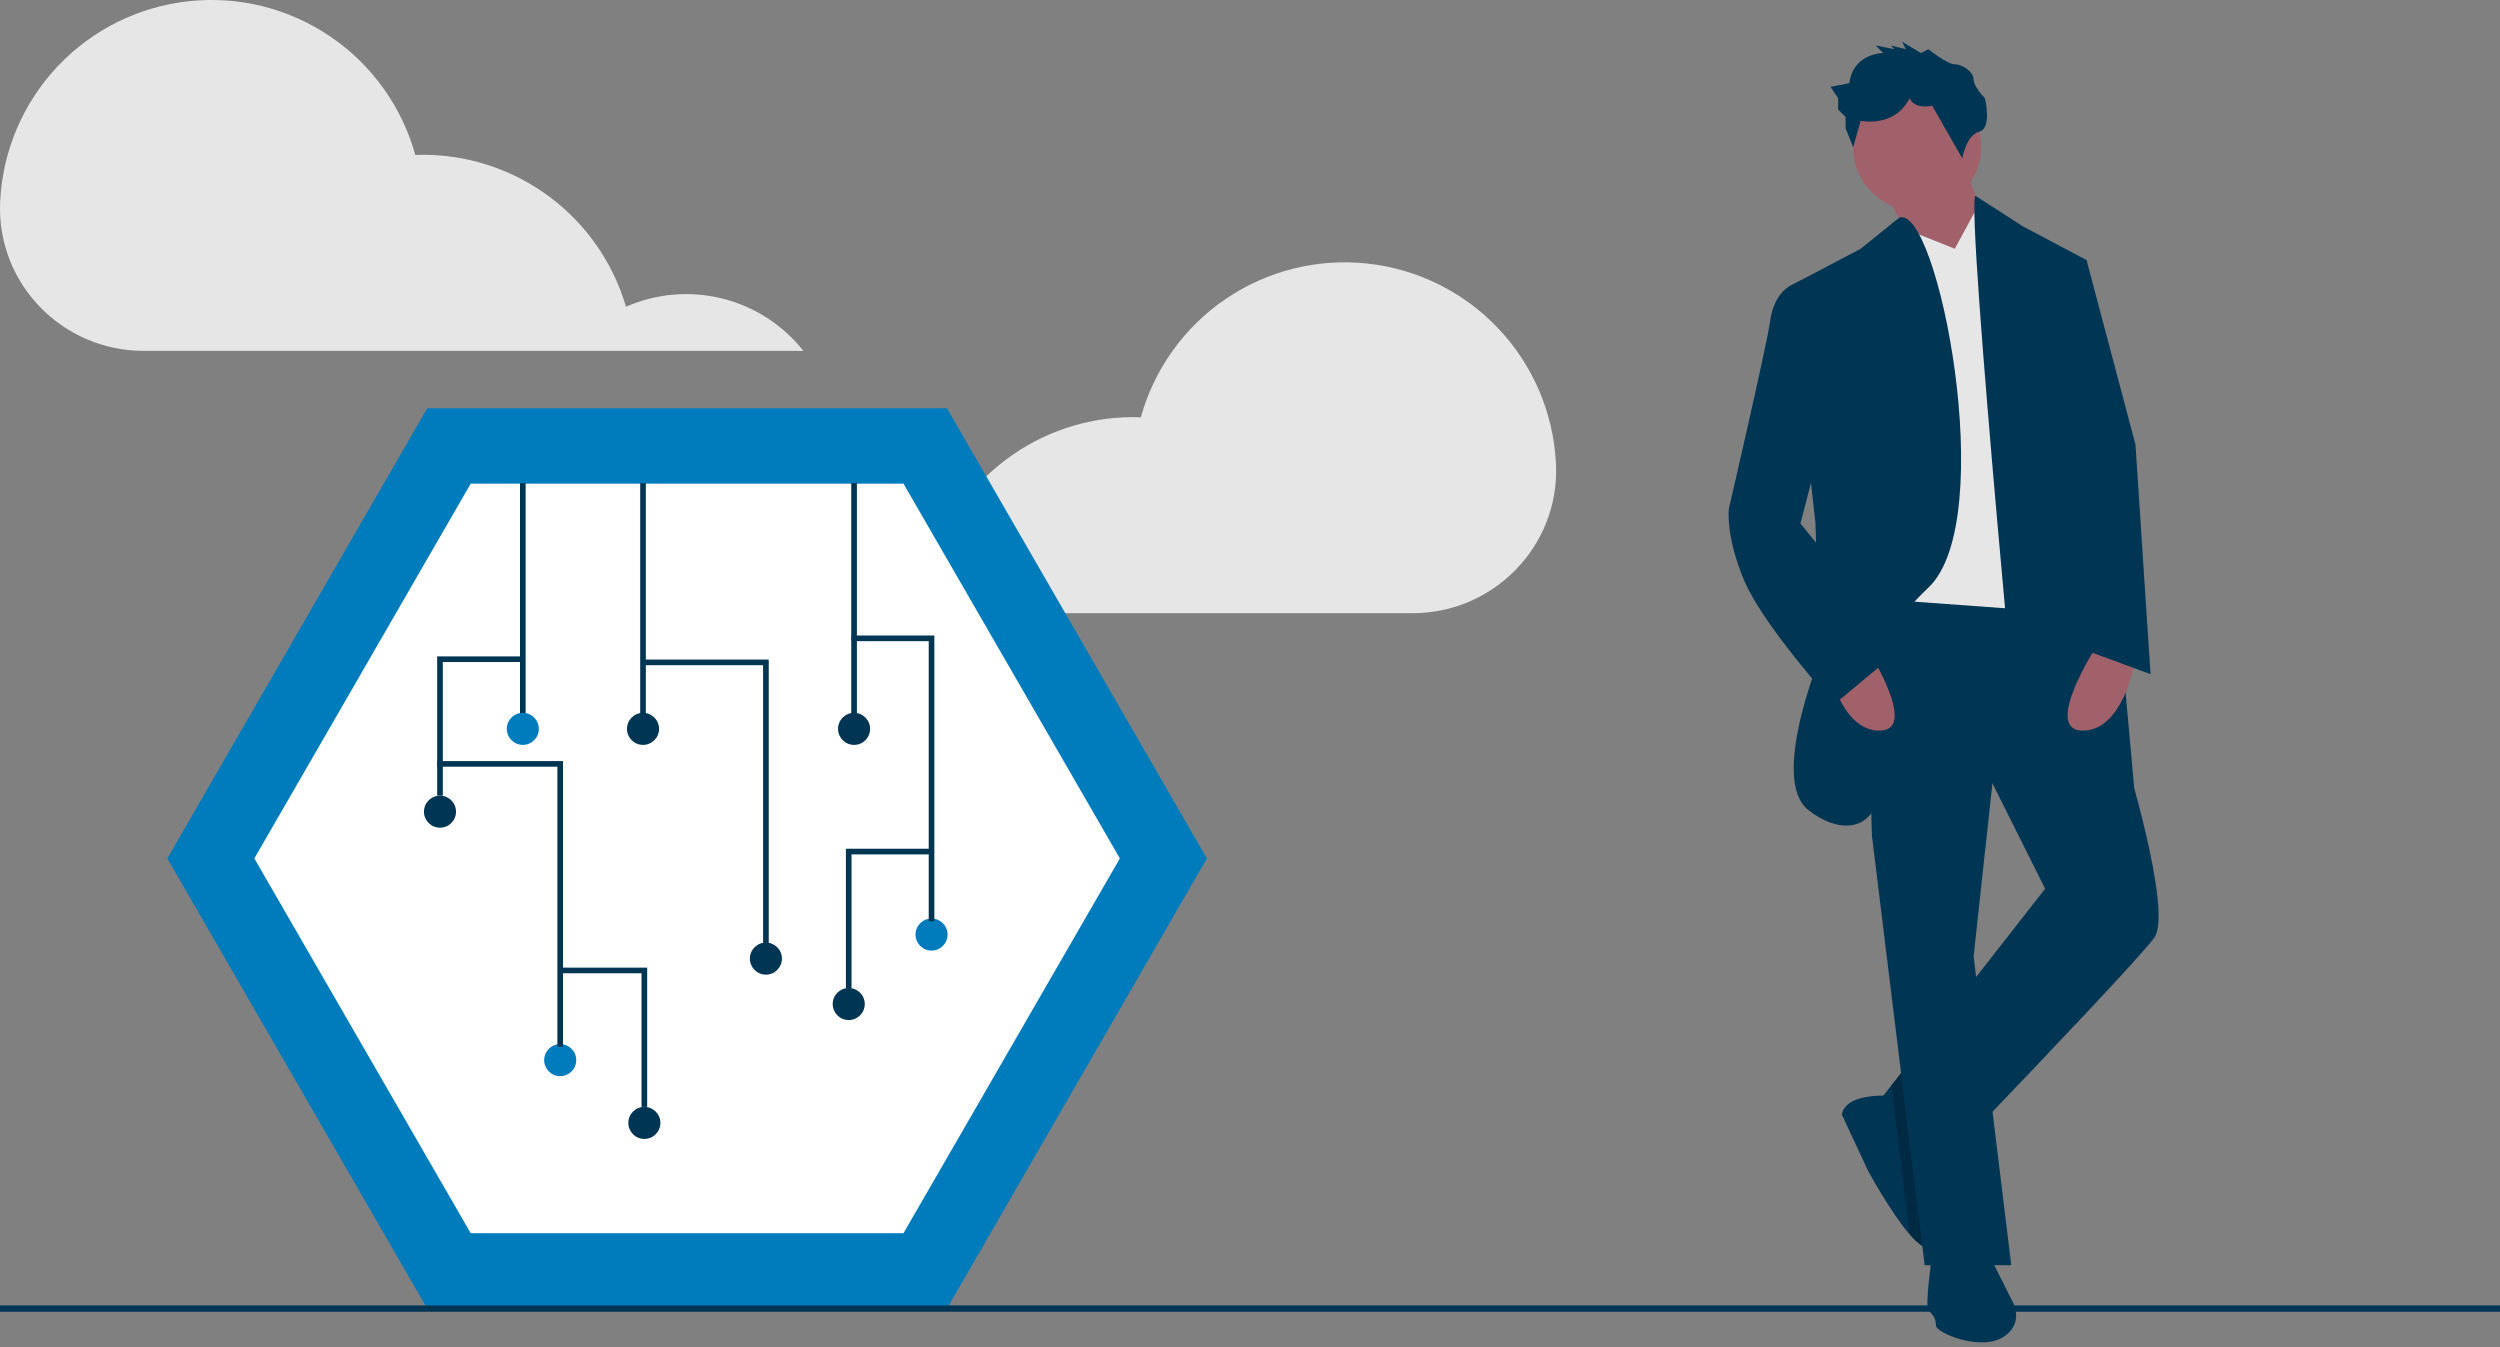 <svg width="360" height="194" viewBox="0 0 360 194" fill="none" xmlns="http://www.w3.org/2000/svg">
<rect x="0" y="0" width="360" height="194" fill="#808080" stroke="none"/>
<g clip-path="url(#clip0)">
<path d="M224.044 66.517C223.636 59.309 220.682 52.481 215.708 47.248C210.734 42.016 204.063 38.721 196.885 37.949C189.707 37.178 182.489 38.981 176.516 43.037C170.544 47.093 166.206 53.138 164.277 60.095C163.908 60.081 163.539 60.066 163.167 60.066C156.585 60.068 150.181 62.2 144.913 66.144C139.644 70.088 135.794 75.632 133.939 81.946C129.578 80.03 124.704 79.614 120.082 80.764C115.459 81.914 111.349 84.564 108.393 88.3H203.415C215.09 88.3 224.542 78.631 224.066 66.966C224.059 66.817 224.052 66.667 224.044 66.517Z" fill="#E6E6E6"/>
<path d="M0.039 28.74C0.446 21.532 3.401 14.704 8.375 9.472C13.349 4.239 20.02 0.944 27.198 0.172C34.376 -0.599 41.594 1.204 47.566 5.26C53.539 9.316 57.876 15.361 59.806 22.318C60.175 22.305 60.544 22.29 60.916 22.29C67.497 22.291 73.901 24.423 79.17 28.367C84.439 32.311 88.289 37.855 90.144 44.169C94.505 42.253 99.378 41.837 104.001 42.987C108.624 44.137 112.734 46.787 115.689 50.523H20.667C8.993 50.523 -0.459 40.854 0.017 29.189C0.023 29.04 0.031 28.89 0.039 28.74Z" fill="#E6E6E6"/>
<path d="M136.367 58.794H61.519L24.095 123.615L61.519 188.435H136.367L173.791 123.615L136.367 58.794Z" fill="#007cbd"/>
<path d="M67.784 177.583H130.102L161.261 123.615L130.102 69.645H67.784L36.625 123.615L67.784 177.583Z" fill="white"/>
<path d="M360 187.981H0V188.889H360V187.981Z" fill="#003554"/>
<path d="M282.844 23.626L286.096 32.841L280.675 43.683L271.46 27.963L282.844 23.626Z" fill="#A0616A"/>
<path d="M310.219 135.025C308.436 137.524 294.683 151.987 285.484 161.592C282.93 164.254 280.729 166.547 279.233 168.103C277.921 169.464 277.152 170.26 277.152 170.26L272.994 161.565L271.189 157.792L271.216 157.76L272.349 156.312L283.153 142.489L294.499 127.978L285.283 109.547L296.667 107.92L304.234 108.365L305.882 108.462C305.882 108.462 312.929 131.23 310.219 135.025Z" fill="#003554"/>
<path d="M278.236 179.476C277.531 180.18 276.306 179.281 274.978 177.741C272.23 174.554 269.02 168.634 269.02 168.634L265.226 160.503C265.632 158.074 269.351 157.765 271.216 157.76C271.85 157.76 272.273 157.792 272.273 157.792L272.587 158.258L279.233 168.103C279.233 168.103 280.404 177.307 278.236 179.476Z" fill="#003554"/>
<path opacity="0.2" d="M279.233 168.103C279.233 168.103 280.404 177.308 278.236 179.476C277.531 180.181 276.306 179.281 274.978 177.741L272.994 161.565L272.587 158.259L272.349 156.312L283.153 142.489L285.484 161.592C282.93 164.254 280.729 166.547 279.233 168.103Z" fill="black"/>
<path opacity="0.2" d="M286.741 112.463L285.283 109.546L296.667 107.92L304.234 108.365L304.256 108.462L286.741 112.463Z" fill="black"/>
<path d="M272.273 84.61H268.478L269.563 120.388L277.152 182.186H289.62L284.199 137.735L286.909 112.799L305.882 108.462L300.461 83.526L272.273 84.61Z" fill="#003554"/>
<path d="M278.236 180.56C278.236 180.56 277.152 188.149 277.694 188.691C278.236 189.233 278.778 189.776 278.778 190.86C278.778 191.944 285.283 194.654 288.536 192.486C291.788 190.318 289.62 187.065 289.62 187.065L286.367 180.56H278.236Z" fill="#003554"/>
<path d="M276.068 30.402C281.157 30.402 285.283 26.276 285.283 21.186C285.283 16.097 281.157 11.971 276.068 11.971C270.978 11.971 266.852 16.097 266.852 21.186C266.852 26.276 270.978 30.402 276.068 30.402Z" fill="#A0616A"/>
<path d="M281.488 35.823L274.398 32.975L270.105 86.237L299.919 88.406L289.62 33.655L285.012 29.329L281.488 35.823Z" fill="#E6E6E6"/>
<path d="M273.455 31.366L267.936 35.823L257.637 41.244L261.431 75.395L261.973 94.91C261.973 94.91 254.926 112.257 260.347 116.594C265.768 120.93 271.731 119.304 270.647 110.089C269.562 100.873 267.394 94.368 277.694 84.611C287.993 74.853 278.974 29.078 273.455 31.366Z" fill="#003554"/>
<path d="M284.452 28.182L291.246 32.57L300.461 37.449L307.509 115.509L291.788 120.388C291.788 120.388 283.078 30.299 284.452 28.182Z" fill="#003554"/>
<path d="M302.088 92.742C302.088 92.742 293.956 105.21 299.919 105.21C305.882 105.21 307.509 94.91 307.509 94.91L302.088 92.742Z" fill="#A0616A"/>
<path d="M268.478 92.742C268.478 92.742 276.61 105.21 270.647 105.21C264.684 105.21 263.057 94.91 263.057 94.91L268.478 92.742Z" fill="#A0616A"/>
<path d="M276.61 7.634L273.899 6.008L274.441 7.092L272.273 6.55L272.815 7.092L270.105 6.55L271.189 7.634C271.189 7.634 266.852 7.634 266.31 11.971L263.6 12.513L264.684 14.139V15.765L265.768 16.85V18.476L266.852 21.186L267.936 17.392C267.936 17.392 272.815 18.476 274.983 14.139C274.983 14.139 275.525 15.765 278.236 15.223L282.573 22.812C282.573 22.812 283.115 19.448 285.012 18.962C286.909 18.476 285.825 14.139 285.825 14.139C285.825 14.139 284.199 12.513 284.199 11.429C284.199 10.345 282.573 9.26 281.488 9.26C280.404 9.26 277.694 7.092 277.694 7.092L276.61 7.634Z" fill="#003554"/>
<path d="M261.973 41.785L259.45 40.289L257.637 41.243C257.637 41.243 255.468 42.328 254.926 46.122C254.384 49.917 248.963 73.227 248.963 73.227C248.963 73.227 248.421 77.021 251.132 83.526C253.842 90.031 264.142 101.415 264.142 101.415L273.899 93.284L259.263 75.395L263.057 60.758L261.973 41.785Z" fill="#003554"/>
<path d="M296.125 37.449H300.461L307.508 64.011L309.677 97.078L299.377 93.284V69.432L296.125 37.449Z" fill="#003554"/>
<path d="M75.69 69.565H74.879V103.034H75.69V69.565Z" fill="#003554"/>
<path d="M75.284 107.265C76.559 107.265 77.592 106.232 77.592 104.957C77.592 103.682 76.559 102.649 75.284 102.649C74.01 102.649 72.976 103.682 72.976 104.957C72.976 106.232 74.01 107.265 75.284 107.265Z" fill="#007cbd"/>
<path d="M93.001 69.565H92.19V103.034H93.001V69.565Z" fill="#003554"/>
<path d="M92.595 107.265C93.87 107.265 94.903 106.232 94.903 104.957C94.903 103.682 93.87 102.649 92.595 102.649C91.321 102.649 90.287 103.682 90.287 104.957C90.287 106.232 91.321 107.265 92.595 107.265Z" fill="#003554"/>
<path d="M123.392 69.565H122.581V103.034H123.392V69.565Z" fill="#003554"/>
<path d="M122.986 107.265C124.261 107.265 125.294 106.232 125.294 104.957C125.294 103.682 124.261 102.649 122.986 102.649C121.711 102.649 120.678 103.682 120.678 104.957C120.678 106.232 121.711 107.265 122.986 107.265Z" fill="#003554"/>
<path d="M110.291 140.349C111.566 140.349 112.599 139.315 112.599 138.041C112.599 136.766 111.566 135.732 110.291 135.732C109.017 135.732 107.983 136.766 107.983 138.041C107.983 139.315 109.017 140.349 110.291 140.349Z" fill="#003554"/>
<path d="M63.359 119.191C64.634 119.191 65.667 118.157 65.667 116.882C65.667 115.608 64.634 114.574 63.359 114.574C62.084 114.574 61.051 115.608 61.051 116.882C61.051 118.157 62.084 119.191 63.359 119.191Z" fill="#003554"/>
<path d="M110.697 136.117H109.886V95.788H92.595V94.977H110.697V136.117Z" fill="#003554"/>
<path d="M80.67 154.967C81.945 154.967 82.978 153.933 82.978 152.659C82.978 151.384 81.945 150.351 80.67 150.351C79.395 150.351 78.362 151.384 78.362 152.659C78.362 153.933 79.395 154.967 80.67 154.967Z" fill="#007cbd"/>
<path d="M81.075 150.735H80.265V110.406H62.974V109.595H81.075V150.735Z" fill="#003554"/>
<path d="M134.142 136.886C135.417 136.886 136.45 135.853 136.45 134.578C136.45 133.303 135.417 132.27 134.142 132.27C132.867 132.27 131.834 133.303 131.834 134.578C131.834 135.853 132.867 136.886 134.142 136.886Z" fill="#007cbd"/>
<path d="M134.548 132.655H133.737V92.326H122.601V91.515H134.548V132.655Z" fill="#003554"/>
<path d="M63.764 114.574H62.953V94.522H75.284V95.333H63.764V114.574Z" fill="#003554"/>
<path d="M92.788 164.007C94.062 164.007 95.096 162.974 95.096 161.699C95.096 160.424 94.062 159.391 92.788 159.391C91.513 159.391 90.48 160.424 90.48 161.699C90.48 162.974 91.513 164.007 92.788 164.007Z" fill="#003554"/>
<path d="M93.193 159.391H92.382V140.15H80.862V139.339H93.193V159.391Z" fill="#003554"/>
<path d="M122.217 146.888C123.491 146.888 124.525 145.855 124.525 144.58C124.525 143.305 123.491 142.272 122.217 142.272C120.942 142.272 119.909 143.305 119.909 144.58C119.909 145.855 120.942 146.888 122.217 146.888Z" fill="#003554"/>
<path d="M122.622 142.272H121.811V122.22H134.142V123.031H122.622V142.272Z" fill="#003554"/>
</g>
<defs>
<clipPath id="clip0">
<rect width="360" height="193.303" fill="white"/>
</clipPath>
</defs>
</svg>
